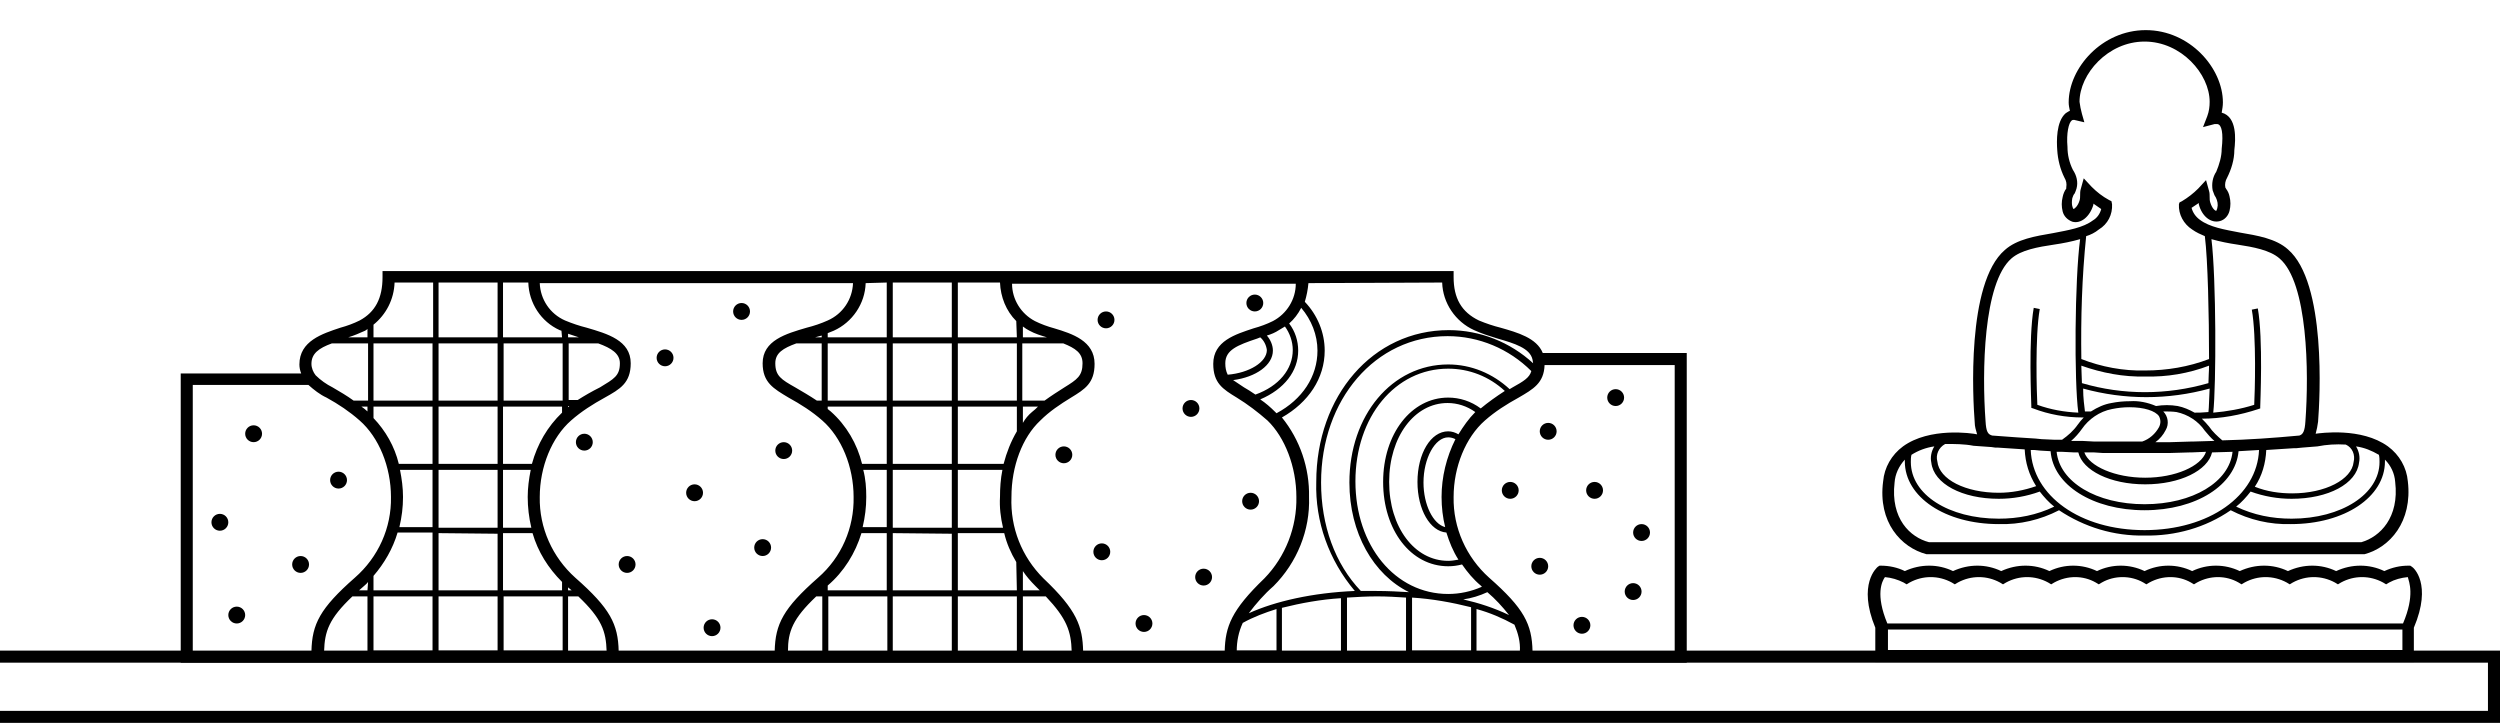 <svg version="1.1" id="cover-platform_l" xmlns="http://www.w3.org/2000/svg" xmlns:xlink="http://www.w3.org/1999/xlink" x="0px" y="0px" viewBox="0 0 415 120" style="enable-background:new 0 0 415 120;" xml:space="preserve">
	<style type="text/css">
		.fading-1 {
			-webkit-animation: fading 3s ease-in-out infinite;
			animation: fading 3s ease-in-out infinite;
		}
		.fading-2 {
			-webkit-animation: fading 4s ease-in-out 1s infinite;
			animation: fading 4s ease-in-out 1s infinite;
		}
		.fading-3 {
			-webkit-animation: fading 5s ease-in-out 0.5s infinite;
			animation: fading 5s ease-in-out 0.5s infinite;
		}
		@-webkit-keyframes fading {
			0%, 100%   { opacity: 1; }
			50% { opacity: 0; }
		}
		@keyframes fading {
			0%, 100%   { opacity: 1; }
			50% { opacity: 0; }
		}

		#buddha_main {
			-webkit-animation: floating 5s ease-in-out infinite both;
			animation: floating 5s ease-in-out infinite both;
		}
		@-webkit-keyframes floating {
			0%, 100% { -webkit-transform: translate(0, 0); }
			50% { -webkit-transform: translate(0, -5px); }
		}
		@keyframes floating {
			0%, 100% { transform: translate(0, 0); }
			50% { transform: translate(0, -5px); }
		}

		@-moz-document url-prefix() {
			#buddha_main {
				animation: none !important;
			}
		}
	</style>
	<g>
			<polygon class="cover-icons" points="415,120 0,120 0,118 413,118 413,110 0,110 0,108 415,108 	"></polygon>
	</g>
	<g id="ntt">
			<ellipse class="cover-icons_yellow fading-1" cx="97" cy="73.4" rx="1.4" ry="1.4"></ellipse>
			<ellipse class="cover-icons_yellow fading-2" cx="104.1" cy="93.7" rx="1.4" ry="1.4"></ellipse>
			<ellipse class="cover-icons_yellow fading-3" cx="110.4" cy="59.4" rx="1.4" ry="1.4"></ellipse>
			<ellipse class="cover-icons_yellow fading-1" cx="115.3" cy="81.8" rx="1.4" ry="1.4"></ellipse>
			<ellipse class="cover-icons_yellow fading-2" cx="118.2" cy="104.2" rx="1.4" ry="1.4"></ellipse>
			<ellipse class="cover-icons_yellow fading-3" cx="123.1" cy="51.7" rx="1.4" ry="1.4"></ellipse>
			<ellipse class="cover-icons_yellow fading-1" cx="126.6" cy="90.9" rx="1.4" ry="1.4"></ellipse>
			<ellipse class="cover-icons_yellow fading-2" cx="130.1" cy="74.8" rx="1.4" ry="1.4"></ellipse>
			<ellipse class="cover-icons_yellow fading-3" cx="208.3" cy="50.3" rx="1.4" ry="1.4"></ellipse>
			<ellipse class="cover-icons_yellow fading-1" cx="176.6" cy="75.5" rx="1.4" ry="1.4"></ellipse>
			<ellipse class="cover-icons_yellow fading-2" cx="182.9" cy="91.6" rx="1.4" ry="1.4"></ellipse>
			<ellipse class="cover-icons_yellow fading-3" cx="183.6" cy="53.1" rx="1.4" ry="1.4"></ellipse>
			<ellipse class="cover-icons_yellow fading-1" cx="189.9" cy="103.5" rx="1.4" ry="1.4"></ellipse>
			<ellipse class="cover-icons_yellow fading-2" cx="197.7" cy="67.8" rx="1.4" ry="1.4"></ellipse>
			<ellipse class="cover-icons_yellow fading-3" cx="199.8" cy="95.8" rx="1.4" ry="1.4"></ellipse>
			<ellipse class="cover-icons_yellow fading-1" cx="207.6" cy="83.2" rx="1.4" ry="1.4"></ellipse>
			<ellipse class="cover-icons_yellow fading-2" cx="250.7" cy="81.4" rx="1.4" ry="1.4"></ellipse>
			<ellipse class="cover-icons_yellow fading-3" cx="255.6" cy="94" rx="1.4" ry="1.4"></ellipse>
			<ellipse class="cover-icons_yellow fading-1" cx="257" cy="71.6" rx="1.4" ry="1.4"></ellipse>
			<ellipse class="cover-icons_yellow fading-2" cx="262.6" cy="103.8" rx="1.4" ry="1.4"></ellipse>
			<ellipse class="cover-icons_yellow fading-3" cx="264.7" cy="81.4" rx="1.4" ry="1.4"></ellipse>
			<ellipse class="cover-icons_yellow fading-1" cx="268.2" cy="66" rx="1.4" ry="1.4"></ellipse>
			<ellipse class="cover-icons_yellow fading-2" cx="271.1" cy="98.2" rx="1.4" ry="1.4"></ellipse>
			<ellipse class="cover-icons_yellow fading-3" cx="272.5" cy="88.4" rx="1.4" ry="1.4"></ellipse>
			<ellipse class="cover-icons_yellow fading-1" cx="36.5" cy="86.7" rx="1.4" ry="1.4"></ellipse>
			<ellipse class="cover-icons_yellow fading-2" cx="39.3" cy="102.1" rx="1.4" ry="1.4"></ellipse>
			<ellipse class="cover-icons_yellow fading-3" cx="42.1" cy="72" rx="1.4" ry="1.4"></ellipse>
			<ellipse class="cover-icons_yellow fading-1" cx="49.9" cy="93.7" rx="1.4" ry="1.4"></ellipse>
			<ellipse class="cover-icons_yellow fading-2" cx="56.2" cy="79.7" rx="1.4" ry="1.4"></ellipse>
			<path class="cover-icons" d="M256.1,58.6c-1-2.5-4.2-3.4-7-4.2c-1.2-0.3-2.4-0.7-3.6-1.2c-2.9-1.4-4.2-3.7-4.2-7.2v-1H63.5v1c0,3.5-1.2,5.8-3.8,7.2
	c-1,0.5-2.1,0.9-3.2,1.2c-3,1-6.8,2.2-6.8,6.1c0,0.5,0.1,1,0.3,1.5H30v48h250V58.6H256.1z M239.3,82.5c0,1.7,0.2,3.4,0.6,5
	c-2-0.5-3.6-3.7-3.6-7.4c0-4,1.9-7.5,4.1-7.5c0.4,0,0.8,0.1,1.2,0.3C240.1,75.9,239.3,79.2,239.3,82.5z M242.1,72.1
	c-0.5-0.3-1.1-0.5-1.7-0.5c-2.9,0-5.1,3.7-5.1,8.4c0,4.6,2.1,8.2,4.8,8.4c0.5,1.6,1.1,3.1,2,4.5c-0.6,0.1-1.1,0.2-1.7,0.2
	c-5.6,0-9.8-5.6-9.8-13.1s4.2-13.1,9.7-13.1c1.6,0,3.2,0.5,4.6,1.5C243.8,69.5,242.9,70.8,242.1,72.1z M245.8,67.8
	c-1.6-1.2-3.5-1.8-5.4-1.8c-6.1,0-10.8,6-10.8,14s4.6,14,10.8,14c0.8,0,1.5-0.1,2.3-0.3c0.9,1.3,1.9,2.5,3.1,3.5l0.2,0.2
	c-1.8,0.8-3.7,1.2-5.6,1.2c-8.8,0-15.4-8-15.4-18.7s6.6-18.7,15.4-18.7c3.5,0,6.8,1.3,9.4,3.7C248.4,65.8,247,66.8,245.8,67.8z
		M206.3,103.4c1.8-1,3.7-1.7,5.6-2.3v6.9h-6.6C205.3,106.5,205.6,104.9,206.3,103.4z M212.8,100.9c3.2-0.8,6.5-1.4,9.8-1.6v8.8
	h-9.8V100.9z M223.6,99.2c1.6-0.1,3.3-0.2,5-0.2s3.2,0.1,4.8,0.2v8.9h-9.8V99.2z M234.4,99.2c3.3,0.2,6.6,0.8,9.8,1.6v7.2h-9.8
	V99.2z M242.9,99.5c1.4-0.2,2.7-0.6,4-1.2c1.3,1.1,2.5,2.4,3.6,3.8C248,100.9,245.5,100.1,242.9,99.5L242.9,99.5z M251.1,64.3
	l-0.5,0.3c-2.8-2.6-6.4-4.1-10.2-4.1c-9.3,0-16.4,8.4-16.4,19.6c0,8.4,4,15.3,9.9,18.2c-1.7-0.1-3.5-0.2-5.4-0.2
	c-0.9,0-1.7,0-2.6,0c-4.3-4.5-6.6-10.9-6.6-18c0-13.8,9-24.3,21-24.3c5.2,0,10.2,2.1,13.9,5.8C253.9,62.7,252.9,63.3,251.1,64.3
	L251.1,64.3z M239.4,46.9c0.1,3.4,2.2,6.5,5.3,7.9c1.3,0.6,2.6,1,3.9,1.4c2.8,0.8,5.4,1.6,5.8,3.5c0,0.2,0.1,0.4,0.1,0.6l0,0
	c-3.8-3.5-8.8-5.5-14-5.5c-12.6,0-22,10.9-22,25.2c-0.2,6.6,2.1,13,6.4,18.1c-7,0.3-13.2,1.7-17.6,3.7c1.2-1.6,2.6-3.2,4.1-4.5
	c3.9-3.9,6.1-9.3,5.9-14.8c0.1-4.8-1.5-9.5-4.5-13.2c4.4-2.5,7.1-6.5,7.1-11.1c0-3-1.2-5.9-3.3-8.1c0.3-1,0.5-2,0.6-3.1L239.4,46.9
	z M203.4,60.3c0-2.2,2-3,5.3-4.1l0.5-0.2c0.6,0.5,1,1.3,1.1,2.1c0,2-2.9,3.8-6.5,4.1C203.5,61.6,203.4,61,203.4,60.3L203.4,60.3z
		M211.3,58.2c0-0.9-0.4-1.8-1-2.5c0.7-0.2,1.4-0.5,2-0.9c0.3-0.2,0.7-0.4,1-0.6c0.8,1.1,1.3,2.5,1.3,3.9c0,3.2-2.3,6-6.2,7.4
	c-0.7-0.5-1.4-0.9-1.9-1.2c-0.6-0.4-1.2-0.8-1.8-1.2C208.5,62.6,211.3,60.6,211.3,58.2L211.3,58.2z M215.5,58.2
	c0-1.6-0.5-3.2-1.5-4.5c0.8-0.7,1.5-1.6,2-2.6c1.7,2,2.7,4.5,2.7,7.1c0,4.3-2.5,8.1-6.8,10.4l-0.2-0.2c-0.8-0.8-1.6-1.5-2.5-2.1
	C213.2,64.6,215.5,61.6,215.5,58.2L215.5,58.2z M132.2,57h4.2v9.5h-0.8c-1.2-0.8-2.4-1.5-3.6-2.2c-2.3-1.3-3.3-1.9-3.3-4
	C128.7,58.6,130,57.8,132.2,57z M135.3,56l1.1-0.3V56H135.3z M158,57v9.5h-9.8V57H158z M148.2,56v-9.1h9.8V56H148.2z M159,57h9.8
	v9.5H159V57z M166.5,87.6H159V78h7.4c-0.3,1.5-0.4,3-0.4,4.5C165.9,84.2,166.1,85.9,166.5,87.6L166.5,87.6z M158,87.6h-9.8V78h9.8
	V87.6z M158,88.6V98h-9.8v-9.5L158,88.6z M143.3,78h3.9v9.5h-4c0.4-1.7,0.6-3.3,0.6-5C143.8,81,143.7,79.5,143.3,78z M148.2,77
	v-9.5h9.8V77H148.2z M147.2,66.5h-9.8V57h9.8V66.5z M137.4,67.5h9.8V77h-4.1c-0.8-3.3-2.6-6.4-5.2-8.7l-0.5-0.4
	C137.4,67.9,137.4,67.5,137.4,67.5z M143,88.5h4.2V98h-9.8v-0.8C140.1,94.9,142,91.8,143,88.5L143,88.5z M135.5,99h1v9.1h-5.7
	C130.8,104.8,131.6,102.7,135.5,99z M137.5,99h9.8v9.1h-9.8V99z M148.2,99h9.8v9.1h-9.8V99z M159,99h9.8v9.1H159V99z M169.8,99h3.8
	c3.5,3.7,4.2,5.8,4.3,9.1h-8.1V99z M169.8,98v-3.2c0.6,0.9,1.3,1.7,2.1,2.5l0.7,0.7H169.8z M168.8,98H159v-9.5h7.7
	c0.4,1.7,1.1,3.3,2,4.8L168.8,98z M166.6,77H159v-9.5h9.8v4.1C167.8,73.3,167.1,75.1,166.6,77z M169.8,67.5h2.5
	c-0.3,0.3-0.6,0.6-1,0.9c-0.6,0.5-1.1,1.1-1.5,1.8V67.5z M173.4,66.5h-3.7V57h6.8c2,0.8,3.2,1.6,3.2,3.3c0,2.1-0.9,2.7-3,4
	C175.6,65,174.5,65.7,173.4,66.5L173.4,66.5z M169.8,56v-1.8c0.4,0.3,0.7,0.5,1.1,0.7c0.9,0.5,1.9,0.8,2.9,1.1H169.8z M168.8,56
	H159v-9.1h7c0.1,2.4,1,4.7,2.7,6.4L168.8,56z M147.2,46.9V56h-9.8v-0.7c0.3-0.1,0.7-0.3,1-0.4c3.1-1.4,5.2-4.5,5.3-7.9L147.2,46.9z
		M61,98h-1.4l0.8-0.7c0.2-0.2,0.5-0.4,0.7-0.7L61,98z M62,95.6c1.8-2.1,3.2-4.5,4-7.2h5.8V98H62V95.6z M61,68.3
	c-0.3-0.3-0.7-0.6-1-0.8h1V68.3L61,68.3z M62,67.5h9.8V77h-5.6c-0.7-2.9-2.2-5.5-4.2-7.6V67.5z M82.6,57v9.5h-9.8V57H82.6z
		M72.8,56v-9.1h9.8V56H72.8z M83.6,57h9.8v9.5h-9.8V57z M88.2,87.6h-4.7V78h4.6c-0.3,1.5-0.5,3-0.5,4.5
	C87.6,84.2,87.8,85.9,88.2,87.6L88.2,87.6z M82.6,87.6h-9.8V78h9.8V87.6z M82.6,88.6V98h-9.8v-9.5L82.6,88.6z M66.4,78h5.4v9.5
	h-5.5c0.4-1.7,0.6-3.3,0.6-5C66.9,81,66.7,79.5,66.4,78z M72.8,77v-9.5h9.8V77H72.8z M71.8,66.5H62V57h9.8V66.5z M71.8,99v9H62v-9
	H71.8z M72.8,99h9.8v9h-9.8V99z M83.6,99h9.8v9h-9.8V99z M94.3,99H96c3.9,3.7,4.6,5.8,4.7,9.1h-6.4L94.3,99z M94.3,98v-0.5l0.6,0.5
	H94.3z M93.3,98h-9.8v-9.5h4.9c0.9,3.1,2.6,5.8,4.9,8.1V98z M88.3,77h-4.8v-9.5h9.8v1C90.9,70.8,89.2,73.7,88.3,77L88.3,77z
		M94.3,67.4h0.2l-0.2,0.2V67.4z M95.9,66.4h-1.5V57h4.9c2.2,0.8,3.6,1.7,3.6,3.3c0,2.1-1,2.6-3.3,4C98.2,65,97,65.7,95.9,66.4
	L95.9,66.4z M94.3,56v-0.6c0.6,0.2,1.2,0.4,1.8,0.6H94.3z M93.3,56h-9.8v-9.1h4.2c0.1,3.4,2.1,6.5,5.2,7.9l0.3,0.1L93.3,56z
		M65.5,46.9h6.4V56H62v-2.1C64.1,52.2,65.4,49.7,65.5,46.9z M60.6,54.9c0.2-0.1,0.3-0.2,0.4-0.3V56h-3.2
	C58.8,55.7,59.7,55.3,60.6,54.9z M55.1,57h6v9.5h-2.4c-1.1-0.8-2.3-1.5-3.5-2.2c-1-0.5-2-1.2-2.8-2c-0.4-0.5-0.7-1.2-0.7-1.9
	C51.7,58.7,52.9,57.8,55.1,57z M32,108.1V63.9h19.2c0.9,0.8,1.9,1.6,3,2.1c2,1.1,3.8,2.3,5.5,3.8c3.2,2.8,5.2,7.7,5.2,12.7
	c0.1,5.1-2.1,10-6,13.4c-5.8,5.1-7.1,7.7-7.2,12.2C51.7,108.1,32,108.1,32,108.1z M58.5,99H61v9.1h-7.2
	C53.9,104.8,54.6,102.7,58.5,99z M102.7,108.1c-0.1-4.5-1.4-7.1-7.2-12.2c-3.8-3.4-6-8.3-5.9-13.4c0-5,2-9.9,5.2-12.7
	c1.7-1.5,3.6-2.7,5.6-3.8c2.5-1.4,4.3-2.4,4.3-5.7c0-3.8-3.9-4.9-7.3-5.9c-1.2-0.3-2.4-0.7-3.6-1.2c-2.5-1.1-4.1-3.5-4.2-6.2h52
	c-0.1,2.7-1.7,5.1-4.2,6.2c-1.1,0.5-2.3,0.9-3.5,1.2c-3.4,1-7.3,2.1-7.3,5.9c0,3.2,1.8,4.2,4.3,5.7c2,1.1,3.9,2.3,5.6,3.8
	c3.2,2.8,5.2,7.7,5.2,12.7c0.1,5.1-2,10-5.9,13.4c-5.8,5.1-7.1,7.7-7.2,12.2L102.7,108.1z M179.8,108.1c-0.1-4.1-1-6.8-6.6-12.1
	c-3.6-3.6-5.5-8.4-5.3-13.5c0-5.1,1.8-9.9,4.8-12.7c1.5-1.5,3.3-2.7,5.1-3.8c2.3-1.4,3.9-2.4,3.9-5.6c0-3.8-3.7-5-6.7-5.9
	c-1.1-0.3-2.2-0.7-3.2-1.2c-2.3-1.2-3.8-3.6-3.8-6.2h47.1c0,2.6-1.5,5-3.8,6.2c-1,0.5-2.1,0.9-3.2,1.2c-3,1-6.7,2.1-6.7,5.9
	c0,3.2,1.6,4.2,3.9,5.6c1.8,1.1,3.5,2.4,5.1,3.8c2.9,2.8,4.8,7.7,4.8,12.7c0.1,5-1.8,9.9-5.3,13.5c-5.5,5.3-6.5,8-6.6,12.1H179.8z
		M245.1,108.1v-7c2.2,0.6,4.3,1.5,6.3,2.6c0.6,1.4,1,2.9,0.9,4.4H245.1z M278,108.1h-23.6c-0.1-4.5-1.4-7.1-7.2-12.2
	c-3.8-3.4-6-8.3-5.9-13.4c0-5,2-9.9,5.2-12.7c1.7-1.5,3.6-2.7,5.6-3.8c2.4-1.4,4.2-2.4,4.3-5.4H278V108.1z"></path>
	</g>
	<path class="cover-icons" id="buddha_main" d="M319.8,92h72.6h0.1c4.2-1.1,8-5.4,7.2-12.1c-0.2-2.3-1.4-4.4-3.3-5.8c-4.4-3.2-11.3-2.2-12-2.1
	c0.2-0.7,0.3-1.3,0.4-2c0.3-3.8,1.4-23.1-5-28.6c-2-1.8-5.1-2.3-8-2.8c-2.6-0.5-5-0.9-6.6-2.1c-0.7-0.5-1.2-1.2-1.4-2
	c0.4-0.3,0.8-0.5,1.2-0.8v0.2c0.5,2,2,3.2,3.5,2.8c0.8-0.2,1.4-0.9,1.6-1.7c0.2-0.8,0.2-1.6,0-2.4c-0.1-0.5-0.3-0.9-0.6-1.3
	c0-0.1-0.1-0.1-0.1-0.2c-0.1-0.5,0-1.1,0.3-1.6c0.7-1.4,1.2-3,1.2-4.6c0.2-1.7,0.5-5.5-2.1-6.2c0.1-0.6,0.2-1.1,0.2-1.7
	c0-5.7-5.5-12-12.8-12c-7.3,0-12.8,6.3-12.8,12c0,0.5,0.1,0.9,0.2,1.4c-0.3,0.1-0.5,0.3-0.7,0.4c-1.6,1.4-1.5,4.7-1.4,6.1
	c0.1,1.6,0.5,3.2,1.2,4.6c0.3,0.5,0.4,1,0.3,1.6c0,0.1,0,0.1,0,0.2c-0.3,0.4-0.5,0.9-0.6,1.4c-0.2,0.8-0.2,1.6,0,2.4
	c0.2,0.8,0.8,1.4,1.6,1.7c1.4,0.4,2.9-0.8,3.5-2.8v-0.2c0.4,0.3,0.9,0.6,1.3,0.9c-0.2,0.8-0.7,1.5-1.4,1.9c-1.6,1.2-4,1.6-6.6,2.1
	c-2.9,0.5-6,1-8,2.8c-6.4,5.5-5.3,24.8-5,28.6c0,0.7,0.2,1.3,0.4,2l0,0c-0.9-0.2-7.9-1.2-12.3,2c-1.9,1.4-3.1,3.5-3.3,5.8
	C311.7,86.7,315.6,90.9,319.8,92z M395,76.7c0,5.3-6.3,9.4-14.6,9.4c-3.2,0-6.3-0.6-9.2-2c0.9-0.7,1.7-1.6,2.4-2.5
	c2.2,0.8,4.5,1.2,6.8,1.2c6.1,0,10.8-2.5,11.2-6c0.2-0.9,0-1.9-0.5-2.7c1.4,0.2,2.6,0.7,3.8,1.4C395,75.9,395,76.3,395,76.7z
	 M317.3,75.5c1.1-0.7,2.4-1.2,3.8-1.4c-0.5,0.8-0.7,1.8-0.5,2.7c0.4,3.5,5.1,6,11.2,6c2.3,0,4.6-0.4,6.8-1.2
	c0.7,0.9,1.5,1.8,2.4,2.5c-2.9,1.4-6,2-9.2,2c-8.3,0-14.6-4-14.6-9.4C317.2,76.3,317.2,75.9,317.3,75.5z M337.1,74.7h0.6l1,0.1
	l1.7,0.1c0.4,5.6,7,9.8,15.6,9.8c8.6,0,15.1-4.2,15.6-9.8l3.4-0.2c-0.3,7.6-8.3,13.3-19,13.3C345.3,88,337.4,82.3,337.1,74.7z
	 M364.3,68.5c-0.9-0.5-1.8-0.9-2.8-1.1c-1.2-0.2-2.4-0.2-3.6,0c-1.4-0.6-2.9-0.9-4.3-0.8c-1.1,0-2.1,0.1-3.1,0.3
	c-1.2,0.2-2.3,0.7-3.4,1.4h-1c-0.1-0.9-0.3-2.2-0.3-3.8c6.9,1.9,14.1,1.9,21,0c-0.1,1.7-0.1,3.1-0.2,3.9
	C365.6,68.5,364.9,68.5,364.3,68.5z M342.3,75l2,0.1h0.7c0.7,3,5.3,5.3,11.1,5.3s10.4-2.3,11.1-5.3l3.4-0.1c-0.5,5-6.6,8.7-14.6,8.7
	S341.9,80,341.4,75H342.3z M349.1,75.2h2.2h1.2h3.6h0.1h3.6h0.3l3.4-0.1h0.3l2.4-0.1c-0.8,2.4-5.1,4.3-10.1,4.3s-9.3-1.9-10.1-4.2
	h1.6L349.1,75.2z M367.2,73.2L367.2,73.2l-3.3,0.1h-0.3l-3.3,0.1h-2.5c0.7-0.5,1.3-1.2,1.7-2c0.6-1,0.4-2.3-0.4-3.1
	c0.7,0,1.5,0,2.2,0.1c1.9,0.4,3.6,1.5,4.7,3.1c0.5,0.6,1,1.2,1.6,1.7L367.2,73.2z M366.6,63.6c-6.9,2-14.2,2-21,0
	c0-0.9-0.1-1.9-0.1-2.9c3.4,1.2,7,1.9,10.6,1.8c3.6,0.1,7.2-0.5,10.6-1.8C366.7,61.7,366.6,62.7,366.6,63.6L366.6,63.6z M350.6,67.9
	c1-0.2,1.9-0.3,2.9-0.3c2.4,0,4.3,0.6,4.9,1.5c0.3,0.6,0.3,1.2,0,1.8c-0.6,1.1-1.6,2-2.8,2.4h-3.1h-1.2h-2.2h-1.4l-1.9-0.1h-1.4
	h-0.6c0.7-0.6,1.3-1.3,1.8-2C346.7,69.6,348.5,68.3,350.6,67.9z M389.4,73.8c1.1,0.5,1.6,1.7,1.3,2.9c-0.3,2.9-4.7,5.2-10.2,5.2
	c-2.1,0-4.2-0.3-6.2-1.1c1.2-1.8,1.8-3.9,1.9-6.1c1.6-0.1,3.1-0.2,4.6-0.3h0.4c0.3,0,0.7-0.1,1-0.1l2.5-0.2
	C386.2,73.8,387.8,73.7,389.4,73.8L389.4,73.8z M378.4,42.9c4.7,4,4.9,18.9,4.3,27c-0.1,1.7-0.4,2.2-1,2.4
	c-4.3,0.4-8.5,0.7-12.8,0.8c-0.8-0.7-1.6-1.4-2.2-2.3c-0.4-0.5-0.8-0.9-1.2-1.3c3.2,0,6.4-0.6,9.4-1.6l0.3-0.1v-0.3
	c0-0.5,0.5-11.2-0.4-16.3l-1,0.2c0.8,4.5,0.5,13.9,0.4,15.8c-2.2,0.7-4.5,1.1-6.8,1.3c0.5-4.5,0.5-22.3-0.3-28.8
	c1.4,0.4,2.9,0.7,4.3,0.9C374,41,376.8,41.5,378.4,42.9z M348.4,38.1c1.5-0.9,2.3-2.5,2.2-4.2l-0.1-0.5l-0.4-0.2
	c-1.1-0.6-2-1.3-2.9-2.2l-1.3-1.4l-0.5,1.8c-0.1,0.3-0.1,0.7-0.1,1s0,0.6-0.1,0.9c-0.3,1-0.9,1.4-1,1.4l0,0
	c-0.1-0.1-0.4-0.7-0.2-1.8c0.1-0.3,0.2-0.6,0.4-0.8c0.1-0.2,0.2-0.5,0.3-0.8c0.3-1.1,0-2.2-0.6-3.1c-0.6-1.2-0.9-2.5-0.9-3.8
	c-0.2-2.3,0.2-4,0.7-4.4c0.1-0.1,0.3-0.1,0.4-0.1l1.7,0.4l-0.4-1.4c-0.2-0.7-0.3-1.3-0.4-2c0-4.6,4.7-10,10.8-10s10.8,5.4,10.8,10
	c0,0.8-0.1,1.6-0.4,2.4l-0.7,1.8l1.9-0.5c0.2,0,0.3,0,0.5,0c0.7,0.1,1,1.5,0.7,4.1c0,1.3-0.4,2.6-0.9,3.8c-0.6,0.9-0.8,2-0.6,3.1
	c0.1,0.3,0.2,0.5,0.3,0.8c0.2,0.3,0.3,0.5,0.4,0.8c0.2,0.6,0.2,1.2-0.1,1.8l0,0c-0.2,0-0.7-0.4-1-1.4c-0.1-0.3-0.1-0.6-0.1-0.9
	c0-0.3,0-0.7-0.1-1l-0.5-1.8l-1.3,1.4c-0.8,0.8-1.7,1.5-2.7,2.1l-0.4,0.2l-0.1,0.3c-0.1,1.7,0.8,3.3,2.2,4.2
	c0.7,0.5,1.4,0.8,2.1,1.1c0.5,3.9,0.7,13.2,0.7,20.4c-3.4,1.3-7,1.9-10.6,1.9c-3.6,0.1-7.3-0.6-10.6-1.9c-0.1-6.8,0.1-13.6,0.8-20.4
	C347,39,347.8,38.6,348.4,38.1z M329.6,69.9c-0.6-8.1-0.4-22.9,4.3-27c1.6-1.4,4.4-1.9,7.1-2.3c1.4-0.2,2.9-0.5,4.3-0.9
	c-0.9,6.7-1,23.6-0.3,28.8c-2.3-0.1-4.6-0.5-6.8-1.3c-0.1-1.9-0.4-11.3,0.4-15.9l-1-0.2c-0.9,5.1-0.4,15.8-0.4,16.3v0.3l0.3,0.1
	c2.6,1,5.4,1.5,8.2,1.5h0.2c-0.4,0.4-0.7,0.8-1,1.2c-0.7,1-1.6,1.8-2.6,2.5h-1.2l-2.2-0.1l-1-0.1l-3.1-0.2l0,0
	c-1.4-0.1-2.7-0.2-4.1-0.3C330,72.1,329.7,71.7,329.6,69.9z M327.6,74L327.6,74l2.8,0.2c0.3,0,0.6,0.1,0.8,0.1h0.4
	c1.5,0.1,3,0.2,4.5,0.3c0.1,2.2,0.7,4.2,1.9,6.1c-2,0.7-4.1,1.1-6.2,1.1c-5.5,0-9.9-2.2-10.2-5.2c-0.3-1.1,0.2-2.3,1.3-2.9
	C324.5,73.7,326.1,73.7,327.6,74L327.6,74z M314.5,80.1c0.1-1.4,0.7-2.7,1.7-3.8c0,0.1,0,0.2,0,0.3c0,5.9,6.7,10.4,15.6,10.4
	c3.5,0.1,6.9-0.7,10-2.3c4.2,2.8,9.1,4.3,14.2,4.2c5.1,0.1,10.1-1.3,14.3-4.2c3.1,1.6,6.5,2.4,10,2.3c8.9,0,15.6-4.5,15.6-10.4
	c0-0.1,0-0.2,0-0.3c1,1,1.6,2.3,1.7,3.7c0.7,5.9-2.5,9.1-5.6,10h-71.8C317.1,89.2,313.8,86.1,314.5,80.1z"></path>
	<path class="cover-icons" d="M400.4,94.1l-0.3-0.2h-0.3c-1.4,0-2.7,0.3-4,0.9c-2.5-1.2-5.4-1.2-8,0c-2.5-1.2-5.4-1.2-8,0c-2.5-1.2-5.4-1.2-8,0
	c-2.5-1.2-5.4-1.2-7.9,0c-2.5-1.2-5.4-1.2-7.9,0c-2.5-1.2-5.4-1.2-7.9,0c-2.5-1.2-5.4-1.2-7.9,0c-2.5-1.2-5.4-1.2-8,0
	c-2.5-1.2-5.4-1.2-8,0c-2.5-1.2-5.4-1.2-8,0c-1.2-0.6-2.6-0.9-4-0.9H312l-0.3,0.2c-0.1,0.1-3.4,2.8-0.4,10.1v5.7h89.4v-5.7
	C403.8,96.9,400.6,94.2,400.4,94.1z M313.4,107.9v-3.4h85.4v3.4H313.4z M398.9,103.5h-85.6c-2-4.8-0.9-7-0.4-7.7
	c1.1,0.1,2.1,0.4,3.1,0.9l0.5,0.3l0.5-0.3c2.2-1.2,4.8-1.2,7,0l0.5,0.3l0.5-0.3c2.2-1.2,4.8-1.2,7,0l0.5,0.3l0.5-0.3
	c2.2-1.2,4.8-1.2,7,0l0.5,0.3l0.5-0.3c2.2-1.2,4.8-1.2,6.9,0l0.5,0.3l0.5-0.3c2.1-1.2,4.8-1.2,6.9,0l0.5,0.3l0.5-0.3
	c2.2-1.2,4.8-1.2,6.9,0l0.5,0.3l0.5-0.3c2.2-1.2,4.8-1.2,6.9,0l0.5,0.3l0.5-0.3c2.2-1.2,4.8-1.2,7,0l0.5,0.3l0.5-0.3
	c2.2-1.2,4.8-1.2,7,0l0.5,0.3l0.5-0.3c2.2-1.2,4.8-1.2,7,0l0.5,0.3l0.5-0.3c0.9-0.5,2-0.8,3.1-0.9
	C399.9,96.6,400.9,98.8,398.9,103.5L398.9,103.5z"></path>
</svg>
